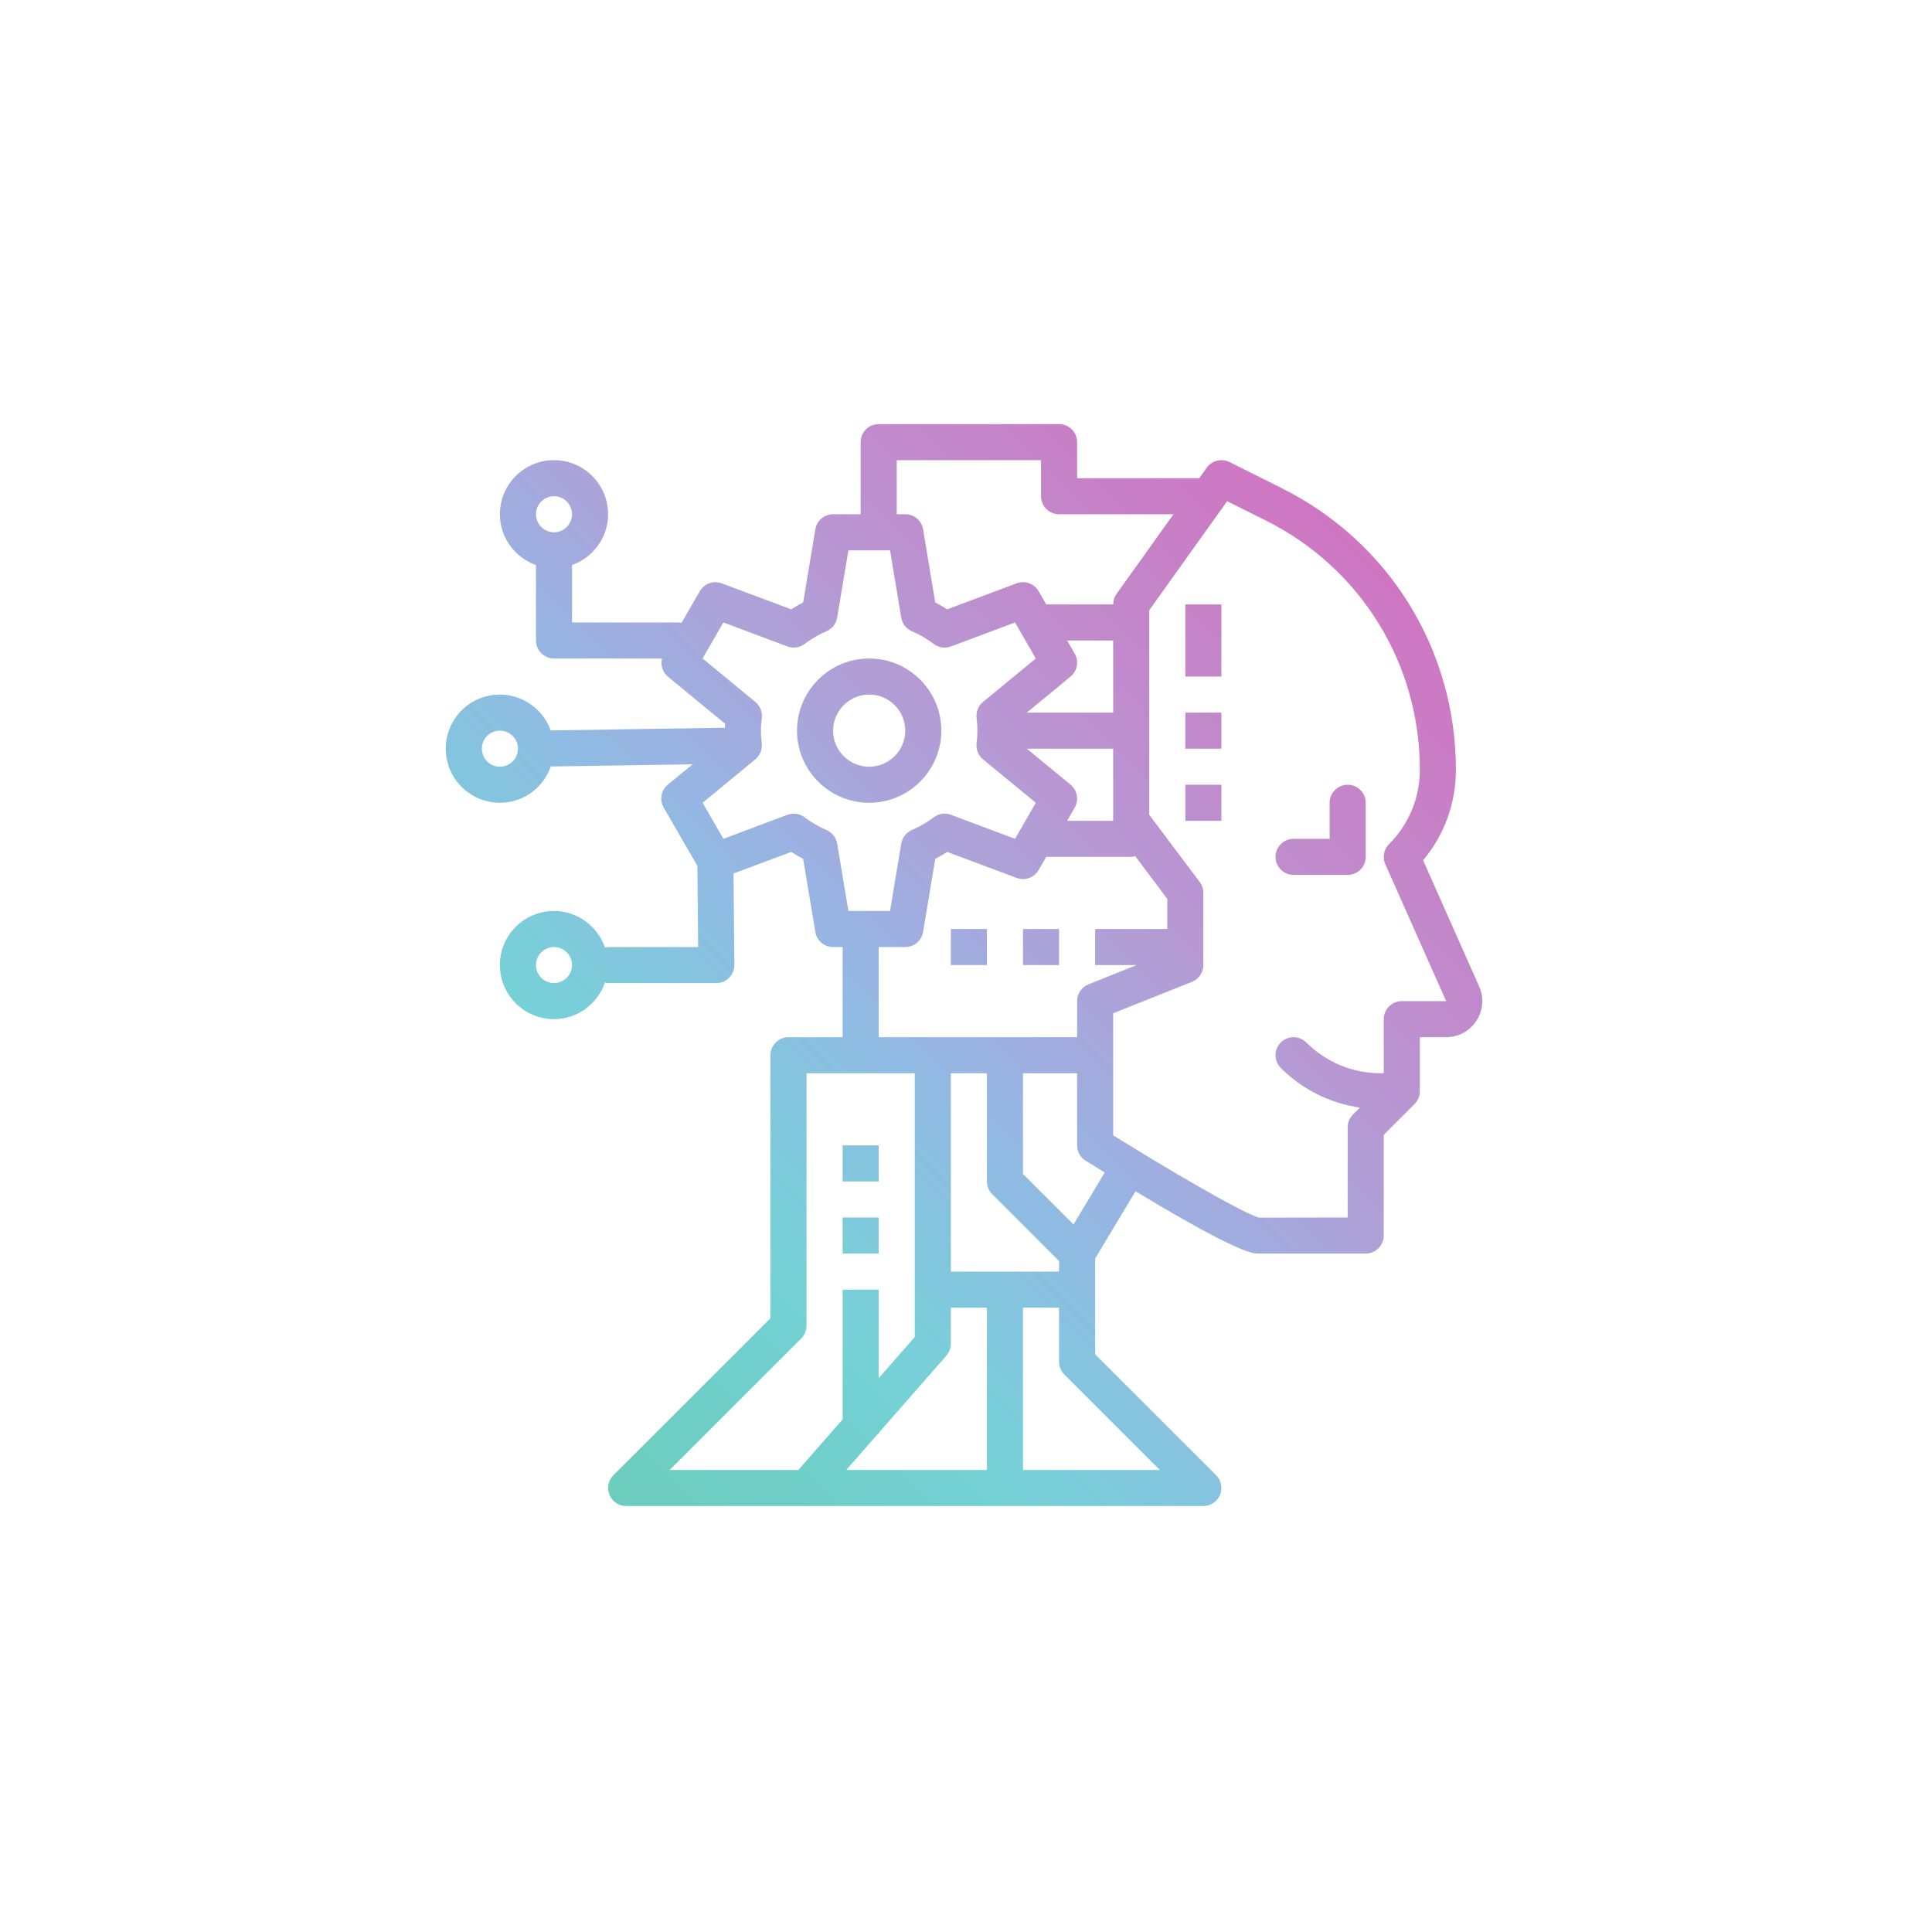 <svg xmlns="http://www.w3.org/2000/svg" xmlns:xlink="http://www.w3.org/1999/xlink" width="375" viewBox="0 0 375 375" height="375" version="1.0"><defs><clipPath id="a"><path d="M 86.523 82.316 L 288 82.316 L 288 292.316 L 86.523 292.316 Z M 86.523 82.316"/></clipPath><clipPath id="b"><path d="M 237.074 152.316 L 230.074 152.316 L 230.074 159.316 L 237.074 159.316 Z M 237.074 138.316 L 230.074 138.316 L 230.074 145.316 L 237.074 145.316 Z M 237.074 117.316 L 230.074 117.316 L 230.074 131.316 L 237.074 131.316 Z M 205.562 180.316 L 198.562 180.316 L 198.562 187.316 L 205.562 187.316 Z M 191.559 180.316 L 184.559 180.316 L 184.559 187.316 L 191.559 187.316 Z M 170.551 236.316 L 163.551 236.316 L 163.551 243.316 L 170.551 243.316 Z M 170.551 222.316 L 163.551 222.316 L 163.551 229.316 L 170.551 229.316 Z M 93.703 146.383 C 93.977 147.27 94.594 147.996 95.426 148.434 C 96.262 148.855 97.203 148.938 98.094 148.652 C 99.941 148.062 100.953 146.082 100.363 144.25 C 99.887 142.758 98.504 141.816 97.027 141.816 C 96.672 141.816 96.316 141.871 95.961 141.98 C 95.07 142.266 94.348 142.883 93.922 143.715 C 93.484 144.551 93.418 145.492 93.703 146.383 Z M 146.605 136.238 C 147.535 136.988 148 138.164 147.863 139.355 C 147.766 140.16 147.699 140.98 147.699 141.816 C 147.699 142.648 147.766 143.469 147.863 144.277 C 147.875 144.359 147.863 144.441 147.863 144.523 C 147.863 144.562 147.891 144.59 147.891 144.633 C 147.891 144.688 147.863 144.742 147.863 144.781 C 147.848 145.207 147.781 145.617 147.629 146 C 147.629 146.012 147.617 146.027 147.617 146.039 C 147.465 146.383 147.246 146.711 146.988 146.996 C 146.918 147.066 146.863 147.133 146.797 147.203 C 146.727 147.258 146.672 147.34 146.605 147.395 L 136.375 155.816 L 140.41 162.816 L 152.84 158.152 C 153.949 157.742 155.207 157.922 156.164 158.633 C 157.531 159.656 158.969 160.492 160.418 161.105 C 161.512 161.586 162.305 162.582 162.496 163.758 L 164.672 176.816 L 172.754 176.816 L 174.93 163.758 C 175.121 162.57 175.898 161.586 176.992 161.105 C 178.445 160.492 179.879 159.656 181.262 158.633 C 182.219 157.906 183.477 157.742 184.586 158.152 L 197.016 162.816 L 201.051 155.816 L 190.809 147.395 C 189.891 146.641 189.414 145.465 189.551 144.277 C 189.66 143.469 189.715 142.648 189.715 141.816 C 189.715 140.98 189.66 140.16 189.551 139.355 C 189.414 138.164 189.891 136.988 190.809 136.238 L 201.051 127.816 L 197.016 120.816 L 184.586 125.477 C 183.465 125.887 182.203 125.723 181.262 125 C 179.879 123.973 178.445 123.141 176.992 122.523 C 175.898 122.047 175.121 121.062 174.93 119.871 L 172.754 106.816 L 164.672 106.816 L 162.496 119.871 C 162.305 121.062 161.512 122.047 160.418 122.523 C 158.969 123.141 157.531 123.973 156.164 125 C 155.207 125.723 153.949 125.887 152.84 125.477 L 140.41 120.816 L 136.375 127.816 Z M 174.055 99.816 L 175.707 99.816 C 177.434 99.816 178.883 101.047 179.168 102.742 L 181.535 116.934 C 182.312 117.328 183.082 117.781 183.848 118.273 L 197.332 113.227 C 198.93 112.625 200.738 113.27 201.598 114.758 L 203.074 117.316 L 216.066 117.316 C 216.066 116.59 216.301 115.879 216.723 115.277 L 227.773 99.816 L 205.562 99.816 C 203.637 99.816 202.062 98.242 202.062 96.316 L 202.062 89.316 L 174.055 89.316 Z M 223.07 118.438 L 223.07 158.152 L 232.875 171.211 C 233.328 171.824 233.574 172.562 233.574 173.316 L 233.574 187.316 C 233.574 188.75 232.699 190.035 231.371 190.57 L 216.066 196.68 L 216.066 220.375 C 217.695 221.387 219.352 222.398 221.004 223.395 C 221.004 223.41 221.02 223.41 221.02 223.41 C 221.031 223.41 221.031 223.422 221.031 223.422 C 231.754 229.945 242.203 235.863 244.406 236.344 L 261.582 236.316 L 261.582 218.816 C 261.582 217.887 261.953 216.996 262.609 216.34 L 263.965 214.988 C 258.164 214.141 252.816 211.5 248.605 207.289 C 247.238 205.922 247.238 203.707 248.605 202.34 C 249.973 200.973 252.188 200.973 253.555 202.34 C 257.414 206.195 262.543 208.316 267.984 208.316 L 268.586 208.316 L 268.586 197.816 C 268.586 195.887 270.16 194.316 272.086 194.316 L 280.703 194.316 L 268.887 167.738 C 268.301 166.41 268.586 164.867 269.613 163.84 C 273.469 159.984 275.59 154.859 275.59 149.418 C 275.59 128.785 264.129 110.246 245.68 101.02 L 238.184 97.285 Z M 214.426 227.578 C 213.195 226.828 212.02 226.102 210.707 225.281 C 209.68 224.641 209.066 223.52 209.066 222.316 L 209.066 208.316 L 198.562 208.316 L 198.562 227.867 L 208.367 237.668 Z M 206.59 266.789 C 205.934 266.133 205.562 265.246 205.562 264.316 L 205.562 253.816 L 198.562 253.816 L 198.562 285.316 L 225.121 285.316 Z M 154.961 285.316 L 163.551 275.5 L 163.551 250.316 L 170.551 250.316 L 170.551 267.5 L 177.555 259.504 L 177.555 208.316 L 156.547 208.316 L 156.547 257.316 C 156.547 258.246 156.18 259.133 155.523 259.789 L 129.988 285.316 Z M 164.262 285.316 L 191.559 285.316 L 191.559 253.816 L 184.559 253.816 L 184.559 260.816 C 184.559 261.664 184.242 262.484 183.695 263.125 L 170.551 278.137 L 170.551 278.316 L 170.387 278.316 Z M 191.559 229.316 L 191.559 208.316 L 184.559 208.316 L 184.559 246.816 L 205.562 246.816 L 205.562 244.766 L 192.586 231.789 C 191.93 231.133 191.559 230.246 191.559 229.316 Z M 199.301 145.316 L 207.793 152.301 C 209.105 153.383 209.449 155.27 208.602 156.758 L 207.125 159.316 L 216.066 159.316 L 216.066 145.316 Z M 207.793 131.328 L 199.301 138.316 L 216.066 138.316 L 216.066 124.316 L 207.125 124.316 L 208.602 126.871 C 209.449 128.363 209.105 130.25 207.793 131.328 Z M 170.551 201.316 L 209.066 201.316 L 209.066 194.316 C 209.066 192.879 209.941 191.594 211.27 191.062 L 220.637 187.316 L 212.566 187.316 L 212.566 180.316 L 226.57 180.316 L 226.57 174.477 L 220.336 166.164 C 220.074 166.219 219.844 166.316 219.57 166.316 L 203.074 166.316 L 201.598 168.871 C 200.738 170.363 198.93 171.004 197.332 170.402 L 183.848 165.359 C 183.082 165.852 182.312 166.301 181.535 166.699 L 179.168 180.891 C 178.883 182.586 177.434 183.816 175.707 183.816 L 170.551 183.816 Z M 104.031 99.816 C 104.031 101.742 105.602 103.316 107.531 103.316 C 109.457 103.316 111.031 101.742 111.031 99.816 C 111.031 97.887 109.457 96.316 107.531 96.316 C 105.602 96.316 104.031 97.887 104.031 99.816 Z M 111.031 187.316 C 111.031 185.387 109.457 183.816 107.531 183.816 C 105.602 183.816 104.031 185.387 104.031 187.316 C 104.031 189.242 105.602 190.816 107.531 190.816 C 109.457 190.816 111.031 189.242 111.031 187.316 Z M 87.031 148.527 C 86.168 145.848 86.414 143.004 87.688 140.516 C 88.973 138.016 91.145 136.168 93.812 135.32 C 99.215 133.598 104.988 136.484 106.887 141.773 L 140.711 141.254 C 140.723 140.996 140.723 140.734 140.738 140.477 L 129.633 131.328 C 128.578 130.469 128.184 129.086 128.484 127.816 L 107.531 127.816 C 105.602 127.816 104.031 126.242 104.031 124.316 L 104.031 109.672 C 99.969 108.223 97.027 104.367 97.027 99.816 C 97.027 94.02 101.73 89.316 107.531 89.316 C 113.328 89.316 118.035 94.02 118.035 99.816 C 118.035 104.367 115.094 108.223 111.031 109.672 L 111.031 120.816 L 132.039 120.816 C 132.137 120.816 132.203 120.855 132.301 120.871 L 135.828 114.758 C 136.688 113.27 138.48 112.625 140.082 113.227 L 153.578 118.273 C 154.332 117.781 155.113 117.344 155.891 116.934 L 158.258 102.742 C 158.531 101.047 159.992 99.816 161.703 99.816 L 167.051 99.816 L 167.051 85.816 C 167.051 83.887 168.625 82.316 170.551 82.316 L 205.562 82.316 C 207.492 82.316 209.066 83.887 209.066 85.816 L 209.066 92.816 L 232.781 92.816 L 234.23 90.777 C 235.23 89.383 237.102 88.918 238.648 89.684 L 248.797 94.758 C 269.641 105.176 282.59 126.121 282.59 149.418 C 282.59 155.91 280.348 162.062 276.219 166.984 L 287.105 191.473 C 288.074 193.645 287.871 196.133 286.57 198.129 C 285.285 200.125 283.082 201.316 280.703 201.316 L 275.59 201.316 L 275.59 211.816 C 275.59 212.281 275.492 212.746 275.316 213.168 C 275.137 213.594 274.879 213.977 274.562 214.289 L 268.586 220.266 L 268.586 239.816 C 268.586 241.742 267.012 243.316 265.086 243.316 L 244.078 243.316 C 241.645 243.316 233.629 239.215 220.402 231.23 L 212.566 244.285 L 212.566 262.867 L 236.051 286.34 C 237.047 287.34 237.348 288.844 236.801 290.156 C 236.27 291.469 234.996 292.316 233.574 292.316 L 121.535 292.316 C 120.113 292.316 118.84 291.469 118.309 290.156 C 117.762 288.844 118.062 287.34 119.059 286.34 L 149.547 255.867 L 149.547 204.816 C 149.547 202.887 151.117 201.316 153.047 201.316 L 163.551 201.316 L 163.551 183.816 L 161.703 183.816 C 159.992 183.816 158.531 182.586 158.258 180.891 L 155.891 166.699 C 155.113 166.289 154.332 165.852 153.578 165.359 L 142.379 169.543 L 142.543 187.289 C 142.555 188.219 142.188 189.121 141.531 189.777 C 140.875 190.445 139.973 190.816 139.043 190.816 L 118.035 190.816 C 117.816 190.816 117.637 190.734 117.434 190.691 C 116.012 194.82 112.125 197.816 107.531 197.816 C 101.73 197.816 97.027 193.113 97.027 187.316 C 97.027 181.52 101.73 176.816 107.531 176.816 C 112.125 176.816 116.012 179.809 117.434 183.938 C 117.637 183.898 117.816 183.816 118.035 183.816 L 135.512 183.816 L 135.363 168.078 L 128.824 156.758 C 127.965 155.27 128.305 153.383 129.633 152.301 L 134.434 148.352 L 106.902 148.773 C 105.848 151.77 103.48 154.27 100.242 155.309 C 99.188 155.652 98.094 155.816 97.027 155.816 C 95.371 155.816 93.73 155.434 92.227 154.652 C 89.738 153.367 87.879 151.195 87.031 148.527 Z M 161.703 141.816 C 161.703 145.672 164.848 148.816 168.707 148.816 C 172.578 148.816 175.707 145.672 175.707 141.816 C 175.707 137.961 172.578 134.816 168.707 134.816 C 164.848 134.816 161.703 137.961 161.703 141.816 Z M 154.699 141.816 C 154.699 134.09 160.992 127.816 168.707 127.816 C 176.434 127.816 182.711 134.09 182.711 141.816 C 182.711 149.539 176.434 155.816 168.707 155.816 C 160.992 155.816 154.699 149.539 154.699 141.816 Z M 247.578 166.316 C 247.578 164.387 249.152 162.816 251.082 162.816 L 258.082 162.816 L 258.082 155.816 C 258.082 153.887 259.656 152.316 261.582 152.316 C 263.512 152.316 265.086 153.887 265.086 155.816 L 265.086 166.316 C 265.086 168.242 263.512 169.816 261.582 169.816 L 251.082 169.816 C 249.152 169.816 247.578 168.242 247.578 166.316 Z M 247.578 166.316"/></clipPath><clipPath id="c"><path d="M 237.074 152.316 L 230.074 152.316 L 230.074 159.316 L 237.074 159.316 Z M 237.074 138.316 L 230.074 138.316 L 230.074 145.316 L 237.074 145.316 Z M 237.074 117.316 L 230.074 117.316 L 230.074 131.316 L 237.074 131.316 Z M 205.562 180.316 L 198.562 180.316 L 198.562 187.316 L 205.562 187.316 Z M 191.559 180.316 L 184.559 180.316 L 184.559 187.316 L 191.559 187.316 Z M 170.551 236.316 L 163.551 236.316 L 163.551 243.316 L 170.551 243.316 Z M 170.551 222.316 L 163.551 222.316 L 163.551 229.316 L 170.551 229.316 Z M 93.703 146.383 C 93.977 147.27 94.594 147.996 95.426 148.434 C 96.262 148.855 97.203 148.938 98.094 148.652 C 99.941 148.062 100.953 146.082 100.363 144.25 C 99.887 142.758 98.504 141.816 97.027 141.816 C 96.672 141.816 96.316 141.871 95.961 141.98 C 95.07 142.266 94.348 142.883 93.922 143.715 C 93.484 144.551 93.418 145.492 93.703 146.383 Z M 146.605 136.238 C 147.535 136.988 148 138.164 147.863 139.355 C 147.766 140.16 147.699 140.98 147.699 141.816 C 147.699 142.648 147.766 143.469 147.863 144.277 C 147.875 144.359 147.863 144.441 147.863 144.523 C 147.863 144.562 147.891 144.59 147.891 144.633 C 147.891 144.688 147.863 144.742 147.863 144.781 C 147.848 145.207 147.781 145.617 147.629 146 C 147.629 146.012 147.617 146.027 147.617 146.039 C 147.465 146.383 147.246 146.711 146.988 146.996 C 146.918 147.066 146.863 147.133 146.797 147.203 C 146.727 147.258 146.672 147.34 146.605 147.395 L 136.375 155.816 L 140.41 162.816 L 152.84 158.152 C 153.949 157.742 155.207 157.922 156.164 158.633 C 157.531 159.656 158.969 160.492 160.418 161.105 C 161.512 161.586 162.305 162.582 162.496 163.758 L 164.672 176.816 L 172.754 176.816 L 174.93 163.758 C 175.121 162.57 175.898 161.586 176.992 161.105 C 178.445 160.492 179.879 159.656 181.262 158.633 C 182.219 157.906 183.477 157.742 184.586 158.152 L 197.016 162.816 L 201.051 155.816 L 190.809 147.395 C 189.891 146.641 189.414 145.465 189.551 144.277 C 189.66 143.469 189.715 142.648 189.715 141.816 C 189.715 140.98 189.66 140.16 189.551 139.355 C 189.414 138.164 189.891 136.988 190.809 136.238 L 201.051 127.816 L 197.016 120.816 L 184.586 125.477 C 183.465 125.887 182.203 125.723 181.262 125 C 179.879 123.973 178.445 123.141 176.992 122.523 C 175.898 122.047 175.121 121.062 174.93 119.871 L 172.754 106.816 L 164.672 106.816 L 162.496 119.871 C 162.305 121.062 161.512 122.047 160.418 122.523 C 158.969 123.141 157.531 123.973 156.164 125 C 155.207 125.723 153.949 125.887 152.84 125.477 L 140.41 120.816 L 136.375 127.816 Z M 174.055 99.816 L 175.707 99.816 C 177.434 99.816 178.883 101.047 179.168 102.742 L 181.535 116.934 C 182.312 117.328 183.082 117.781 183.848 118.273 L 197.332 113.227 C 198.93 112.625 200.738 113.27 201.598 114.758 L 203.074 117.316 L 216.066 117.316 C 216.066 116.59 216.301 115.879 216.723 115.277 L 227.773 99.816 L 205.562 99.816 C 203.637 99.816 202.062 98.242 202.062 96.316 L 202.062 89.316 L 174.055 89.316 Z M 223.07 118.438 L 223.07 158.152 L 232.875 171.211 C 233.328 171.824 233.574 172.562 233.574 173.316 L 233.574 187.316 C 233.574 188.75 232.699 190.035 231.371 190.57 L 216.066 196.68 L 216.066 220.375 C 217.695 221.387 219.352 222.398 221.004 223.395 C 221.004 223.41 221.02 223.41 221.02 223.41 C 221.031 223.41 221.031 223.422 221.031 223.422 C 231.754 229.945 242.203 235.863 244.406 236.344 L 261.582 236.316 L 261.582 218.816 C 261.582 217.887 261.953 216.996 262.609 216.34 L 263.965 214.988 C 258.164 214.141 252.816 211.5 248.605 207.289 C 247.238 205.922 247.238 203.707 248.605 202.34 C 249.973 200.973 252.188 200.973 253.555 202.34 C 257.414 206.195 262.543 208.316 267.984 208.316 L 268.586 208.316 L 268.586 197.816 C 268.586 195.887 270.16 194.316 272.086 194.316 L 280.703 194.316 L 268.887 167.738 C 268.301 166.41 268.586 164.867 269.613 163.84 C 273.469 159.984 275.59 154.859 275.59 149.418 C 275.59 128.785 264.129 110.246 245.68 101.02 L 238.184 97.285 Z M 214.426 227.578 C 213.195 226.828 212.02 226.102 210.707 225.281 C 209.68 224.641 209.066 223.52 209.066 222.316 L 209.066 208.316 L 198.562 208.316 L 198.562 227.867 L 208.367 237.668 Z M 206.59 266.789 C 205.934 266.133 205.562 265.246 205.562 264.316 L 205.562 253.816 L 198.562 253.816 L 198.562 285.316 L 225.121 285.316 Z M 154.961 285.316 L 163.551 275.5 L 163.551 250.316 L 170.551 250.316 L 170.551 267.5 L 177.555 259.504 L 177.555 208.316 L 156.547 208.316 L 156.547 257.316 C 156.547 258.246 156.18 259.133 155.523 259.789 L 129.988 285.316 Z M 164.262 285.316 L 191.559 285.316 L 191.559 253.816 L 184.559 253.816 L 184.559 260.816 C 184.559 261.664 184.242 262.484 183.695 263.125 L 170.551 278.137 L 170.551 278.316 L 170.387 278.316 Z M 191.559 229.316 L 191.559 208.316 L 184.559 208.316 L 184.559 246.816 L 205.562 246.816 L 205.562 244.766 L 192.586 231.789 C 191.93 231.133 191.559 230.246 191.559 229.316 Z M 199.301 145.316 L 207.793 152.301 C 209.105 153.383 209.449 155.27 208.602 156.758 L 207.125 159.316 L 216.066 159.316 L 216.066 145.316 Z M 207.793 131.328 L 199.301 138.316 L 216.066 138.316 L 216.066 124.316 L 207.125 124.316 L 208.602 126.871 C 209.449 128.363 209.105 130.25 207.793 131.328 Z M 170.551 201.316 L 209.066 201.316 L 209.066 194.316 C 209.066 192.879 209.941 191.594 211.27 191.062 L 220.637 187.316 L 212.566 187.316 L 212.566 180.316 L 226.57 180.316 L 226.57 174.477 L 220.336 166.164 C 220.074 166.219 219.844 166.316 219.57 166.316 L 203.074 166.316 L 201.598 168.871 C 200.738 170.363 198.93 171.004 197.332 170.402 L 183.848 165.359 C 183.082 165.852 182.312 166.301 181.535 166.699 L 179.168 180.891 C 178.883 182.586 177.434 183.816 175.707 183.816 L 170.551 183.816 Z M 104.031 99.816 C 104.031 101.742 105.602 103.316 107.531 103.316 C 109.457 103.316 111.031 101.742 111.031 99.816 C 111.031 97.887 109.457 96.316 107.531 96.316 C 105.602 96.316 104.031 97.887 104.031 99.816 Z M 111.031 187.316 C 111.031 185.387 109.457 183.816 107.531 183.816 C 105.602 183.816 104.031 185.387 104.031 187.316 C 104.031 189.242 105.602 190.816 107.531 190.816 C 109.457 190.816 111.031 189.242 111.031 187.316 Z M 87.031 148.527 C 86.168 145.848 86.414 143.004 87.688 140.516 C 88.973 138.016 91.145 136.168 93.812 135.32 C 99.215 133.598 104.988 136.484 106.887 141.773 L 140.711 141.254 C 140.723 140.996 140.723 140.734 140.738 140.477 L 129.633 131.328 C 128.578 130.469 128.184 129.086 128.484 127.816 L 107.531 127.816 C 105.602 127.816 104.031 126.242 104.031 124.316 L 104.031 109.672 C 99.969 108.223 97.027 104.367 97.027 99.816 C 97.027 94.02 101.73 89.316 107.531 89.316 C 113.328 89.316 118.035 94.02 118.035 99.816 C 118.035 104.367 115.094 108.223 111.031 109.672 L 111.031 120.816 L 132.039 120.816 C 132.137 120.816 132.203 120.855 132.301 120.871 L 135.828 114.758 C 136.688 113.27 138.48 112.625 140.082 113.227 L 153.578 118.273 C 154.332 117.781 155.113 117.344 155.891 116.934 L 158.258 102.742 C 158.531 101.047 159.992 99.816 161.703 99.816 L 167.051 99.816 L 167.051 85.816 C 167.051 83.887 168.625 82.316 170.551 82.316 L 205.562 82.316 C 207.492 82.316 209.066 83.887 209.066 85.816 L 209.066 92.816 L 232.781 92.816 L 234.23 90.777 C 235.23 89.383 237.102 88.918 238.648 89.684 L 248.797 94.758 C 269.641 105.176 282.59 126.121 282.59 149.418 C 282.59 155.91 280.348 162.062 276.219 166.984 L 287.105 191.473 C 288.074 193.645 287.871 196.133 286.57 198.129 C 285.285 200.125 283.082 201.316 280.703 201.316 L 275.59 201.316 L 275.59 211.816 C 275.59 212.281 275.492 212.746 275.316 213.168 C 275.137 213.594 274.879 213.977 274.562 214.289 L 268.586 220.266 L 268.586 239.816 C 268.586 241.742 267.012 243.316 265.086 243.316 L 244.078 243.316 C 241.645 243.316 233.629 239.215 220.402 231.23 L 212.566 244.285 L 212.566 262.867 L 236.051 286.34 C 237.047 287.34 237.348 288.844 236.801 290.156 C 236.27 291.469 234.996 292.316 233.574 292.316 L 121.535 292.316 C 120.113 292.316 118.84 291.469 118.309 290.156 C 117.762 288.844 118.062 287.34 119.059 286.34 L 149.547 255.867 L 149.547 204.816 C 149.547 202.887 151.117 201.316 153.047 201.316 L 163.551 201.316 L 163.551 183.816 L 161.703 183.816 C 159.992 183.816 158.531 182.586 158.258 180.891 L 155.891 166.699 C 155.113 166.289 154.332 165.852 153.578 165.359 L 142.379 169.543 L 142.543 187.289 C 142.555 188.219 142.188 189.121 141.531 189.777 C 140.875 190.445 139.973 190.816 139.043 190.816 L 118.035 190.816 C 117.816 190.816 117.637 190.734 117.434 190.691 C 116.012 194.82 112.125 197.816 107.531 197.816 C 101.73 197.816 97.027 193.113 97.027 187.316 C 97.027 181.52 101.73 176.816 107.531 176.816 C 112.125 176.816 116.012 179.809 117.434 183.938 C 117.637 183.898 117.816 183.816 118.035 183.816 L 135.512 183.816 L 135.363 168.078 L 128.824 156.758 C 127.965 155.27 128.305 153.383 129.633 152.301 L 134.434 148.352 L 106.902 148.773 C 105.848 151.77 103.48 154.27 100.242 155.309 C 99.188 155.652 98.094 155.816 97.027 155.816 C 95.371 155.816 93.73 155.434 92.227 154.652 C 89.738 153.367 87.879 151.195 87.031 148.527 Z M 161.703 141.816 C 161.703 145.672 164.848 148.816 168.707 148.816 C 172.578 148.816 175.707 145.672 175.707 141.816 C 175.707 137.961 172.578 134.816 168.707 134.816 C 164.848 134.816 161.703 137.961 161.703 141.816 Z M 154.699 141.816 C 154.699 134.09 160.992 127.816 168.707 127.816 C 176.434 127.816 182.711 134.09 182.711 141.816 C 182.711 149.539 176.434 155.816 168.707 155.816 C 160.992 155.816 154.699 149.539 154.699 141.816 Z M 247.578 166.316 C 247.578 164.387 249.152 162.816 251.082 162.816 L 258.082 162.816 L 258.082 155.816 C 258.082 153.887 259.656 152.316 261.582 152.316 C 263.512 152.316 265.086 153.887 265.086 155.816 L 265.086 166.316 C 265.086 168.242 263.512 169.816 261.582 169.816 L 251.082 169.816 C 249.152 169.816 247.578 168.242 247.578 166.316"/></clipPath><clipPath id="d"><path d="M -18.867 187.316 L 187.113 393.227 L 393.113 187.316 L 187.113 -18.598 Z M -18.867 187.316"/></clipPath><linearGradient x1="-.102" gradientTransform="scale(233.933 233.852) rotate(-45 1.574 .085)" xmlns:xlink="http://www.w3.org/1999/xlink" y1="0" x2="1.143" gradientUnits="userSpaceOnUse" y2="0" xlink:type="simple" xlink:actuate="onLoad" id="e" xlink:show="other"><stop stop-color="#6DCDBD" offset="0"/><stop stop-color="#6DCDBD" offset=".063"/><stop stop-color="#6DCDBD" offset=".078"/><stop stop-color="#6DCDBE" offset=".086"/><stop stop-color="#6DCDBE" offset=".09"/><stop stop-color="#6DCDBF" offset=".094"/><stop stop-color="#6DCDC0" offset=".098"/><stop stop-color="#6DCDC0" offset=".102"/><stop stop-color="#6DCDC1" offset=".105"/><stop stop-color="#6DCDC1" offset=".109"/><stop stop-color="#6DCEC1" offset=".125"/><stop stop-color="#6DCEC2" offset=".129"/><stop stop-color="#6DCEC3" offset=".133"/><stop stop-color="#6DCEC4" offset=".137"/><stop stop-color="#6ECEC4" offset=".141"/><stop stop-color="#6ECEC5" offset=".145"/><stop stop-color="#6ECEC5" offset=".148"/><stop stop-color="#6ECEC5" offset=".156"/><stop stop-color="#6ECEC6" offset=".164"/><stop stop-color="#6ECEC7" offset=".168"/><stop stop-color="#6FCEC7" offset=".172"/><stop stop-color="#6FCEC8" offset=".18"/><stop stop-color="#6FCFC9" offset=".184"/><stop stop-color="#6FCFC9" offset=".188"/><stop stop-color="#70CFCA" offset=".191"/><stop stop-color="#70CFCA" offset=".195"/><stop stop-color="#70CFCB" offset=".199"/><stop stop-color="#70CFCC" offset=".203"/><stop stop-color="#71CFCD" offset=".207"/><stop stop-color="#71CFCD" offset=".211"/><stop stop-color="#71CFCE" offset=".219"/><stop stop-color="#71D0CF" offset=".223"/><stop stop-color="#71D0CF" offset=".227"/><stop stop-color="#72D0D0" offset=".23"/><stop stop-color="#72D0D1" offset=".234"/><stop stop-color="#73D0D2" offset=".238"/><stop stop-color="#73D0D2" offset=".242"/><stop stop-color="#74D1D3" offset=".246"/><stop stop-color="#74D1D3" offset=".25"/><stop stop-color="#74D1D4" offset=".258"/><stop stop-color="#75D1D5" offset=".262"/><stop stop-color="#75D1D6" offset=".266"/><stop stop-color="#76D1D6" offset=".27"/><stop stop-color="#76D1D7" offset=".273"/><stop stop-color="#77D0D7" offset=".277"/><stop stop-color="#77D0D8" offset=".281"/><stop stop-color="#78CFD8" offset=".285"/><stop stop-color="#79CFD9" offset=".289"/><stop stop-color="#79CED9" offset=".297"/><stop stop-color="#7ACDDA" offset=".305"/><stop stop-color="#7BCCDA" offset=".309"/><stop stop-color="#7CCCDA" offset=".313"/><stop stop-color="#7DCBDB" offset=".316"/><stop stop-color="#7DCBDB" offset=".32"/><stop stop-color="#7ECADB" offset=".324"/><stop stop-color="#7EC9DB" offset=".328"/><stop stop-color="#7FC8DC" offset=".332"/><stop stop-color="#80C8DC" offset=".336"/><stop stop-color="#81C7DD" offset=".34"/><stop stop-color="#81C7DD" offset=".344"/><stop stop-color="#82C6DE" offset=".348"/><stop stop-color="#82C6DE" offset=".352"/><stop stop-color="#83C5DE" offset=".355"/><stop stop-color="#84C4DE" offset=".359"/><stop stop-color="#85C4DE" offset=".363"/><stop stop-color="#85C3DE" offset=".367"/><stop stop-color="#86C3DF" offset=".371"/><stop stop-color="#87C2DF" offset=".375"/><stop stop-color="#88C1DF" offset=".379"/><stop stop-color="#89C1DF" offset=".383"/><stop stop-color="#89C0E0" offset=".387"/><stop stop-color="#8AC0E0" offset=".391"/><stop stop-color="#8BBFE0" offset=".395"/><stop stop-color="#8CBEE1" offset=".398"/><stop stop-color="#8DBDE1" offset=".402"/><stop stop-color="#8DBDE1" offset=".406"/><stop stop-color="#8EBCE2" offset=".41"/><stop stop-color="#8FBCE2" offset=".414"/><stop stop-color="#90BBE2" offset=".422"/><stop stop-color="#91BAE2" offset=".426"/><stop stop-color="#92B9E2" offset=".43"/><stop stop-color="#93B8E2" offset=".438"/><stop stop-color="#94B7E2" offset=".441"/><stop stop-color="#95B6E3" offset=".445"/><stop stop-color="#96B5E3" offset=".449"/><stop stop-color="#96B5E3" offset=".453"/><stop stop-color="#97B4E2" offset=".457"/><stop stop-color="#98B4E2" offset=".461"/><stop stop-color="#99B3E2" offset=".465"/><stop stop-color="#9AB2E2" offset=".469"/><stop stop-color="#9BB1E1" offset=".473"/><stop stop-color="#9BB1E1" offset=".477"/><stop stop-color="#9CB0E0" offset=".48"/><stop stop-color="#9DAFE0" offset=".484"/><stop stop-color="#9EAEE0" offset=".488"/><stop stop-color="#9FAEDF" offset=".492"/><stop stop-color="#A0ADDF" offset=".496"/><stop stop-color="#A0ADDE" offset=".5"/><stop stop-color="#A0ACDE" offset=".504"/><stop stop-color="#A1ABDE" offset=".508"/><stop stop-color="#A2ABDE" offset=".512"/><stop stop-color="#A3AADD" offset=".516"/><stop stop-color="#A4A9DD" offset=".52"/><stop stop-color="#A5A9DC" offset=".523"/><stop stop-color="#A6A8DC" offset=".527"/><stop stop-color="#A7A7DB" offset=".531"/><stop stop-color="#A8A6DB" offset=".535"/><stop stop-color="#A8A5DA" offset=".539"/><stop stop-color="#A9A4DA" offset=".543"/><stop stop-color="#AAA4D9" offset=".547"/><stop stop-color="#ABA3D9" offset=".551"/><stop stop-color="#ACA3D9" offset=".555"/><stop stop-color="#ACA2D8" offset=".559"/><stop stop-color="#ADA2D8" offset=".563"/><stop stop-color="#ADA1D8" offset=".566"/><stop stop-color="#AEA1D8" offset=".57"/><stop stop-color="#AFA0D7" offset=".574"/><stop stop-color="#AFA0D7" offset=".578"/><stop stop-color="#B09FD6" offset=".582"/><stop stop-color="#B09FD6" offset=".586"/><stop stop-color="#B19ED5" offset=".59"/><stop stop-color="#B29DD5" offset=".594"/><stop stop-color="#B29DD5" offset=".602"/><stop stop-color="#B49BD4" offset=".605"/><stop stop-color="#B59BD4" offset=".609"/><stop stop-color="#B69AD3" offset=".613"/><stop stop-color="#B699D3" offset=".617"/><stop stop-color="#B798D3" offset=".621"/><stop stop-color="#B798D3" offset=".625"/><stop stop-color="#B897D2" offset=".629"/><stop stop-color="#B896D2" offset=".633"/><stop stop-color="#B895D2" offset=".641"/><stop stop-color="#B895D1" offset=".648"/><stop stop-color="#B994D1" offset=".652"/><stop stop-color="#B994D0" offset=".656"/><stop stop-color="#BA93D0" offset=".66"/><stop stop-color="#BB92D0" offset=".664"/><stop stop-color="#BB92D0" offset=".668"/><stop stop-color="#BC91CF" offset=".672"/><stop stop-color="#BC90CF" offset=".676"/><stop stop-color="#BD8FCE" offset=".68"/><stop stop-color="#BD8FCE" offset=".688"/><stop stop-color="#BE8ECD" offset=".691"/><stop stop-color="#BE8DCD" offset=".695"/><stop stop-color="#BF8DCD" offset=".699"/><stop stop-color="#BF8CCC" offset=".703"/><stop stop-color="#C08BCC" offset=".707"/><stop stop-color="#C08BCC" offset=".711"/><stop stop-color="#C08ACB" offset=".719"/><stop stop-color="#C189CB" offset=".723"/><stop stop-color="#C189CB" offset=".727"/><stop stop-color="#C188CA" offset=".73"/><stop stop-color="#C188CA" offset=".734"/><stop stop-color="#C287CA" offset=".738"/><stop stop-color="#C287CA" offset=".742"/><stop stop-color="#C386C9" offset=".746"/><stop stop-color="#C386C9" offset=".75"/><stop stop-color="#C485C9" offset=".758"/><stop stop-color="#C485C8" offset=".766"/><stop stop-color="#C584C8" offset=".77"/><stop stop-color="#C583C8" offset=".773"/><stop stop-color="#C583C7" offset=".777"/><stop stop-color="#C582C7" offset=".781"/><stop stop-color="#C681C7" offset=".789"/><stop stop-color="#C681C6" offset=".793"/><stop stop-color="#C780C6" offset=".797"/><stop stop-color="#C77FC6" offset=".801"/><stop stop-color="#C87FC6" offset=".805"/><stop stop-color="#C87FC6" offset=".813"/><stop stop-color="#C87EC5" offset=".816"/><stop stop-color="#C97EC5" offset=".82"/><stop stop-color="#C97DC5" offset=".824"/><stop stop-color="#CA7CC5" offset=".828"/><stop stop-color="#CA7BC5" offset=".832"/><stop stop-color="#CB7BC4" offset=".836"/><stop stop-color="#CB7AC4" offset=".844"/><stop stop-color="#CC7AC4" offset=".852"/><stop stop-color="#CD79C3" offset=".855"/><stop stop-color="#CD79C3" offset=".859"/><stop stop-color="#CD79C3" offset=".867"/><stop stop-color="#CE78C3" offset=".875"/><stop stop-color="#CF77C2" offset=".879"/><stop stop-color="#CF76C2" offset=".883"/><stop stop-color="#D076C2" offset=".891"/><stop stop-color="#D076C1" offset=".906"/><stop stop-color="#D076C1" offset=".938"/><stop stop-color="#D076C1" offset="1"/></linearGradient></defs><g clip-path="url(#a)"><g clip-path="url(#b)"><g clip-path="url(#c)"><g clip-path="url(#d)"><path fill="url(#e)" d="M -18.512 187.316 L 187.301 393.055 L 393.113 187.316 L 187.301 -18.426 Z M -18.512 187.316"/></g></g></g></g></svg>